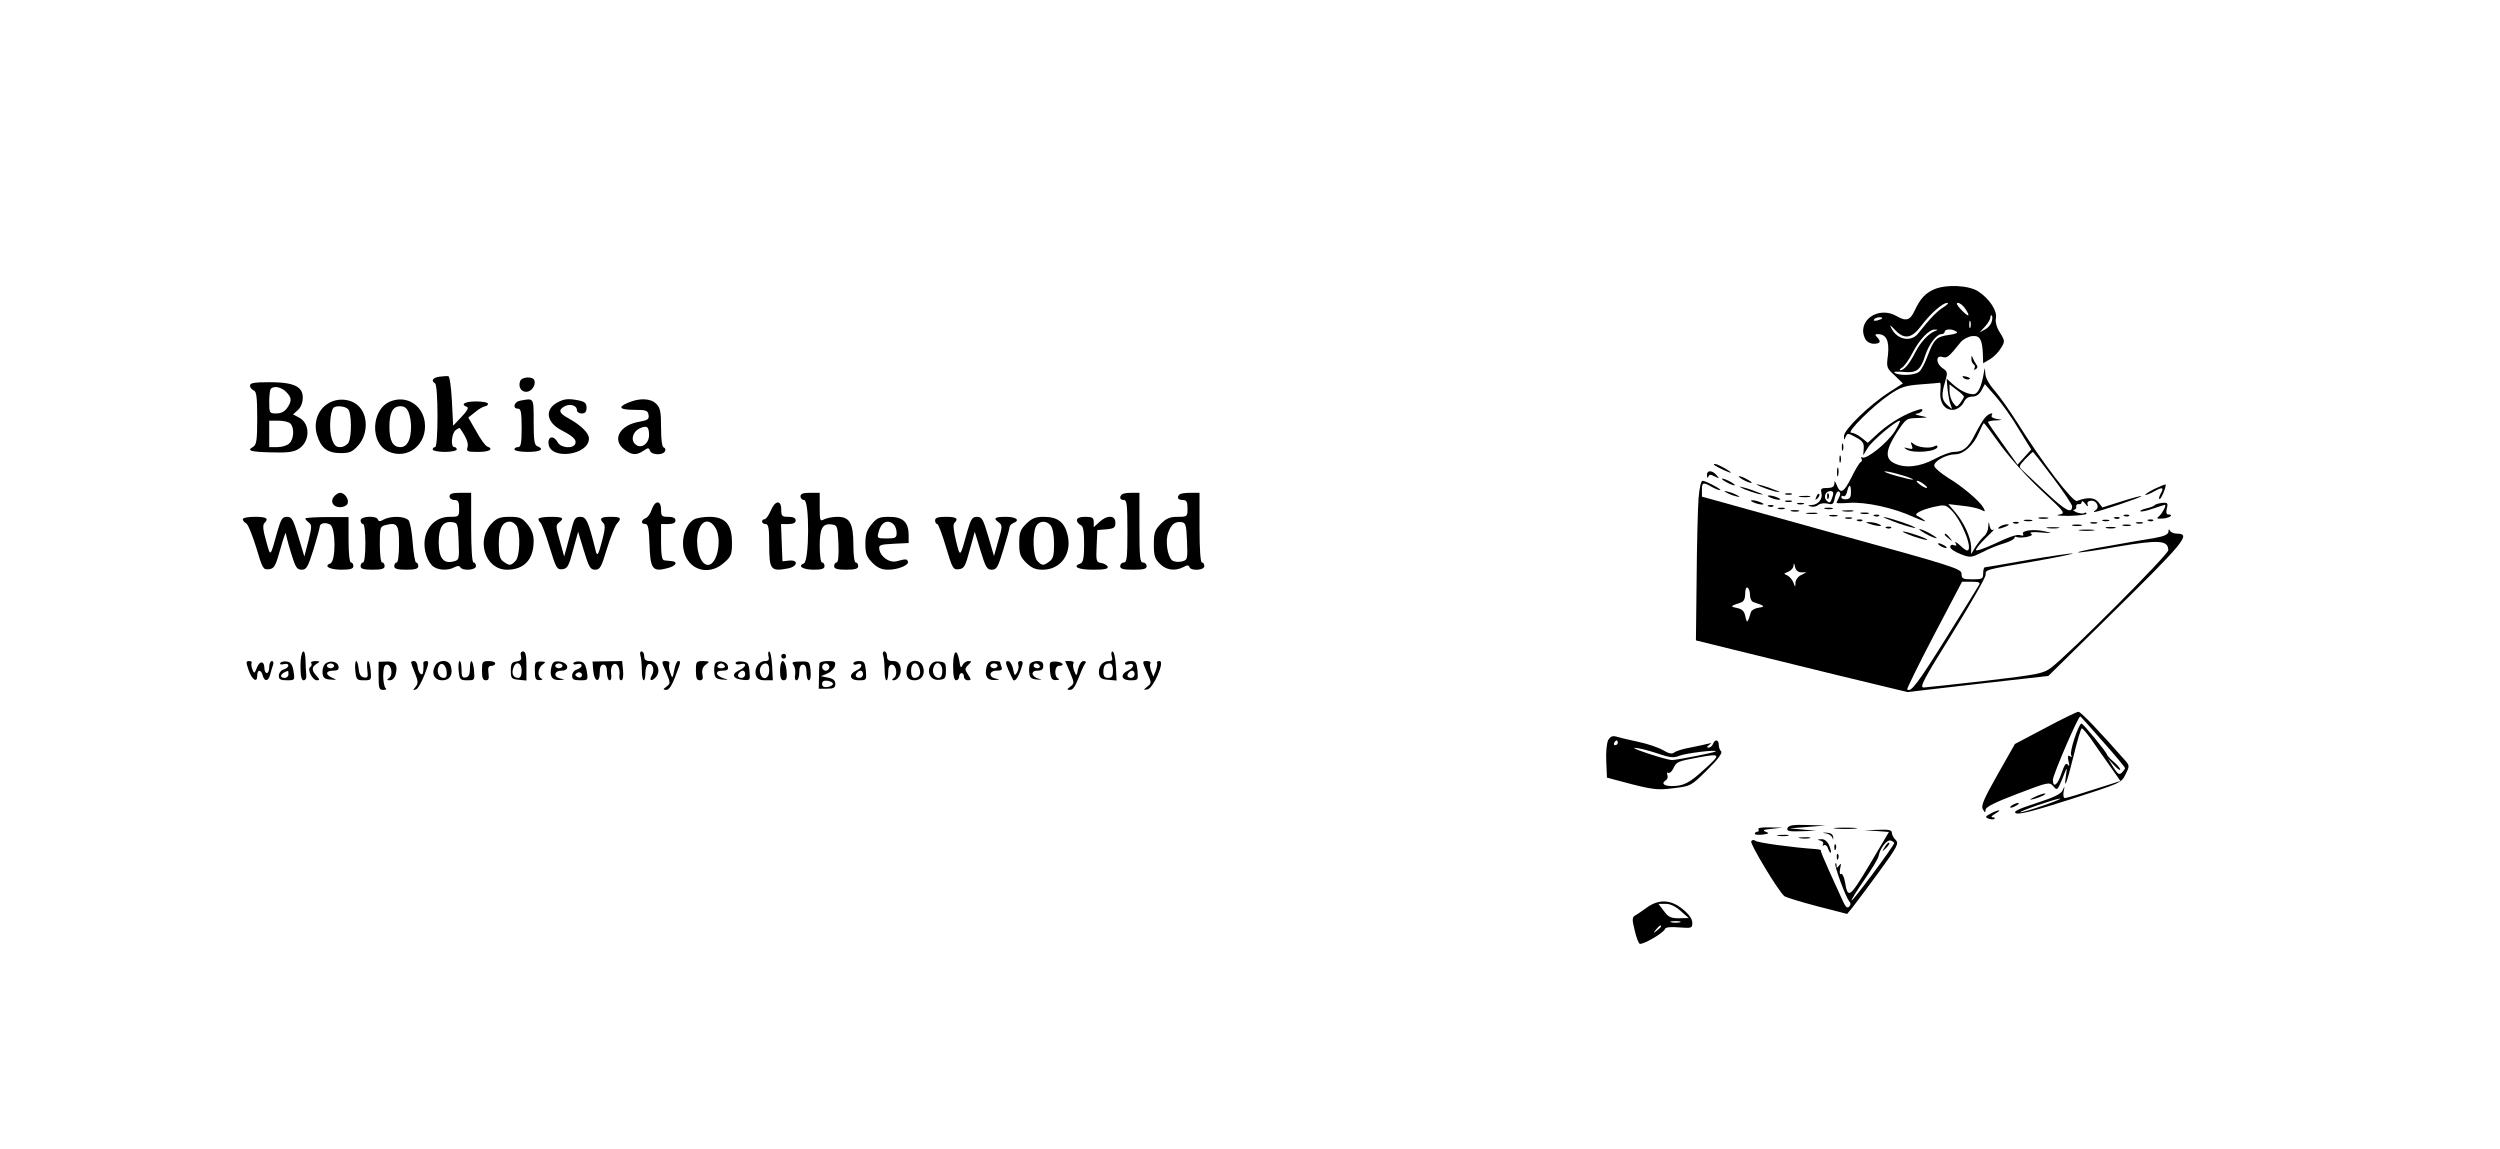 <?xml version="1.0" standalone="no"?>
<!DOCTYPE svg PUBLIC "-//W3C//DTD SVG 20010904//EN"
 "http://www.w3.org/TR/2001/REC-SVG-20010904/DTD/svg10.dtd">
<svg version="1.0" xmlns="http://www.w3.org/2000/svg"
 width="1040pt" height="478pt" viewBox="0 0 1040 478"
 preserveAspectRatio="xMidYMid meet">

<g transform="translate(0,478) scale(0.1,-0.1)"
fill="#000000" stroke="none">
<path d="M8045 3576 c-36 -16 -57 -39 -80 -88 -19 -41 -35 -46 -75 -23 -78 45
-169 -22 -130 -96 6 -11 21 -19 35 -19 27 0 32 9 13 28 -9 9 -8 12 4 12 35 0
48 -28 42 -86 -7 -52 -6 -55 28 -86 l34 -33 -56 -36 c-83 -53 -190 -157 -189
-183 0 -18 1 -18 7 -3 7 16 9 16 42 -2 28 -15 35 -24 33 -47 l-2 -28 19 31
c17 28 117 113 133 113 4 0 -6 -21 -22 -46 -31 -48 -118 -117 -134 -107 -6 3
-7 1 -3 -5 3 -5 2 -12 -3 -14 -5 -1 -23 -31 -40 -66 -32 -63 -45 -69 -61 -28
-7 17 -9 17 -9 4 -1 -13 -9 -18 -30 -18 -24 0 -28 -3 -24 -20 7 -25 -13 -50
-41 -51 -17 -1 -18 -2 -3 -6 10 -3 24 0 32 7 7 6 24 8 38 5 21 -6 25 -2 30 25
4 17 11 29 17 25 7 -4 7 -12 0 -25 -5 -10 -10 -20 -10 -22 0 -2 24 -2 52 0 70
5 186 -21 267 -58 36 -16 57 -23 47 -15 -10 8 -24 16 -30 19 -17 7 13 24 67
37 45 10 50 10 73 -12 44 -41 95 -169 67 -169 -4 0 -18 10 -31 23 -14 12 -22
16 -17 8 6 -10 4 -13 -7 -9 -8 4 -15 0 -15 -7 0 -8 19 -21 43 -30 41 -16 44
-15 91 8 26 14 67 30 91 37 23 7 42 17 42 22 0 5 4 7 9 4 5 -3 23 -3 41 0 22
5 28 9 18 15 -7 5 11 7 42 4 51 -4 52 -4 15 5 -46 10 -98 3 -89 -12 4 -6 -1
-8 -13 -4 -12 4 -50 -9 -101 -34 -45 -21 -82 -34 -82 -28 0 6 19 29 43 52 23
22 37 37 30 33 -7 -5 -13 1 -16 15 -4 21 -4 20 -6 -3 0 -15 -8 -33 -18 -40 -9
-8 -24 -27 -35 -44 l-18 -30 0 30 c-1 38 -29 100 -66 144 l-29 34 59 -7 c32
-3 67 -11 78 -17 17 -9 18 -8 9 9 -15 27 -85 87 -148 125 -28 18 -54 39 -56
48 -5 19 49 49 87 49 34 0 75 37 97 87 10 23 20 43 22 43 2 0 34 -42 71 -94
39 -53 111 -133 169 -187 100 -93 101 -94 71 -100 -16 -3 4 -5 43 -5 40 1 73
5 73 9 0 5 -4 6 -9 3 -5 -4 -20 -2 -33 3 -12 6 -17 10 -11 10 7 1 12 7 10 14
-1 6 4 11 11 10 6 -2 12 2 12 9 0 6 7 3 15 -8 9 -12 13 -13 10 -4 -4 10 1 16
14 17 23 2 37 -27 19 -39 -7 -4 -9 -8 -5 -8 14 0 199 62 195 66 -2 2 -39 -8
-83 -22 l-79 -25 -16 21 c-16 21 -45 23 -90 6 -17 -6 -147 164 -246 323 -33
52 -76 113 -96 136 -23 26 -39 54 -39 72 -2 26 -2 27 -6 3 -10 -60 -25 -90
-44 -90 -25 0 -57 16 -88 44 l-23 21 4 -45 c3 -25 8 -54 13 -65 8 -20 8 -20
-13 -1 -25 22 -27 42 -10 99 11 37 10 41 -10 55 -29 19 -30 56 -2 47 20 -6 26
-1 77 62 10 12 31 23 48 25 32 3 42 -15 44 -80 l1 -33 29 17 c15 9 36 30 45
46 17 27 17 30 -4 64 -14 21 -20 45 -17 60 6 31 -26 80 -72 111 -40 27 -136
31 -186 9z m40 -74 c-27 -17 -53 -43 -107 -111 -29 -35 -86 -24 -109 22 -10
18 -7 17 14 -5 38 -41 69 -37 108 15 40 53 89 96 109 97 8 0 1 -8 -15 -18z
m91 -7 c23 -35 14 -36 -18 -3 -17 18 -22 28 -13 28 8 0 22 -11 31 -25z m109
-54 c-3 -12 -16 -26 -28 -32 l-22 -12 23 25 c12 13 22 30 22 38 0 7 3 11 6 7
3 -3 3 -15 -1 -26z m-455 15 c0 -2 -9 -6 -20 -9 -11 -3 -18 -1 -14 4 5 9 34
13 34 5z m367 -38 c-3 -7 -5 -2 -5 12 0 14 2 19 5 13 2 -7 2 -19 0 -25z m-147
-15 c-27 -10 -61 -47 -82 -88 -24 -48 -47 -75 -62 -75 -6 0 -3 5 7 11 9 6 29
33 43 61 29 56 69 98 93 97 14 0 14 -1 1 -6z m88 -2 c9 -5 0 -10 -28 -14 -54
-7 -65 -18 -90 -85 -12 -32 -28 -63 -37 -69 -19 -15 -81 -17 -101 -4 -8 5 6 6
35 4 55 -6 73 7 92 69 15 45 47 88 67 88 8 0 14 5 14 10 0 12 30 13 48 1z
m-66 -249 c-5 -50 22 -83 59 -76 15 3 32 17 38 30 7 16 19 24 35 24 17 0 30 9
39 26 l14 26 44 -50 c24 -27 68 -88 96 -136 l53 -86 -28 -31 -29 -32 -61 86
c-34 47 -62 88 -62 91 0 3 15 7 33 7 30 2 30 2 4 6 -15 2 -25 9 -22 14 11 16
-11 10 -27 -8 -9 -10 -27 -41 -42 -70 -27 -55 -49 -73 -89 -73 -13 0 -49 -13
-80 -30 -62 -33 -123 -39 -167 -17 -39 19 -36 54 9 125 40 61 41 62 88 63 47
2 47 2 13 9 -19 4 -27 8 -18 9 9 0 20 6 24 12 4 8 -1 9 -17 4 -51 -15 -114
-52 -161 -93 l-48 -44 -26 21 c-15 12 -34 21 -43 21 -22 0 91 112 159 158 47
32 65 38 130 43 41 3 77 6 80 7 3 1 4 -15 2 -36z m98 -22 c0 -3 -7 -15 -15
-26 -15 -19 -15 -19 -30 0 -8 11 -15 33 -15 48 l0 29 30 -23 c17 -12 30 -25
30 -28z m370 -337 c44 -58 80 -112 80 -119 0 -33 -27 -19 -108 57 -48 45 -94
88 -102 96 -12 11 -10 17 15 43 16 16 30 30 32 30 1 0 39 -48 83 -107z m-631
11 c29 -8 51 -17 49 -19 -2 -2 -32 5 -68 15 -36 10 -58 19 -49 19 8 1 39 -6
68 -15z m95 -39 c11 -8 16 -15 10 -15 -5 0 -18 7 -28 15 -11 8 -16 15 -10 15
5 0 18 -7 28 -15z m-304 -33 c0 -21 -5 -28 -20 -29 -11 -1 -20 3 -20 8 0 6 4
8 9 5 5 -3 12 5 15 19 8 33 16 32 16 -3z m-76 -16 c-9 -29 -13 -31 -25 -19
-15 15 -5 40 15 40 12 0 15 -6 10 -21z"/>
<path d="M7953 2927 c6 -15 3 -17 -16 -12 -17 5 -19 4 -7 -4 27 -19 130 -10
130 11 0 5 -5 6 -12 2 -18 -11 -69 -6 -87 9 -12 10 -14 9 -8 -6z"/>
<path d="M7601 2714 c0 -11 3 -14 6 -6 3 7 2 16 -1 19 -3 4 -6 -2 -5 -13z"/>
<path d="M8201 3288 c-1 -9 4 -20 9 -23 6 -4 7 -11 4 -17 -4 -7 -2 -8 5 -4 8
5 9 12 3 19 -5 7 -12 19 -15 27 -4 12 -6 12 -6 -2z"/>
<path d="M1828 3213 c-28 -4 -36 -17 -18 -28 6 -4 10 -60 10 -136 0 -79 -4
-129 -10 -129 -5 0 -10 -4 -10 -10 0 -5 23 -10 50 -10 28 0 50 5 50 10 0 6 -4
10 -10 10 -16 0 -12 56 5 70 9 7 17 11 18 9 26 -37 37 -63 32 -79 -6 -18 -1
-20 44 -20 48 0 67 12 37 23 -7 3 -28 31 -45 63 l-33 57 29 23 c15 13 34 23
41 24 6 0 12 5 12 10 0 6 -22 10 -50 10 -46 0 -67 -12 -37 -23 8 -3 0 -17 -23
-41 l-35 -37 -5 102 c-3 56 -9 103 -15 104 -5 1 -22 0 -37 -2z"/>
<path d="M8168 3208 c5 -5 16 -8 23 -6 8 3 3 7 -10 11 -17 4 -21 3 -13 -5z"/>
<path d="M2164 3195 c-9 -23 3 -45 25 -45 22 0 41 27 34 48 -6 17 -52 15 -59
-3z"/>
<path d="M1040 3176 c0 -8 7 -16 15 -20 12 -4 15 -27 15 -115 0 -94 -3 -111
-17 -120 -29 -16 -10 -21 79 -23 66 -2 91 2 111 15 48 31 48 105 1 130 l-25
13 21 19 c20 18 26 60 12 81 -16 24 -54 34 -131 34 -63 0 -81 -3 -81 -14z
m150 -26 c24 -24 25 -38 4 -68 -10 -14 -25 -22 -45 -22 -28 0 -29 2 -29 48 0
27 3 52 7 55 13 13 43 7 63 -13z m18 -132 c17 -17 15 -64 -4 -82 -8 -9 -31
-16 -50 -16 l-34 0 0 55 0 55 38 0 c21 0 43 -5 50 -12z"/>
<path d="M1364 3101 c-42 -26 -61 -80 -45 -131 16 -53 44 -75 98 -75 38 0 49
5 74 33 38 43 41 117 6 157 -30 36 -91 43 -133 16z m84 -23 c15 -15 16 -112 2
-139 -6 -10 -21 -19 -35 -19 -18 0 -26 8 -35 36 -11 33 -8 104 6 126 8 12 48
10 62 -4z"/>
<path d="M1624 3110 c-80 -32 -86 -173 -9 -208 81 -37 164 30 152 122 -10 72
-77 113 -143 86z m76 -46 c6 -14 10 -40 10 -59 0 -54 -16 -85 -44 -85 -32 0
-46 26 -46 85 0 59 14 85 46 85 17 0 27 -8 34 -26z"/>
<path d="M2163 3113 c-25 -5 -32 -33 -8 -33 12 0 15 -16 15 -80 0 -64 -3 -80
-15 -80 -8 0 -15 -4 -15 -10 0 -5 25 -10 55 -10 53 0 72 11 40 24 -12 4 -15
25 -15 101 0 103 2 99 -57 88z"/>
<path d="M2321 3107 c-57 -29 -49 -85 17 -118 46 -24 62 -39 55 -55 -8 -22
-60 -18 -73 6 -16 30 -42 26 -38 -7 8 -68 168 -47 168 23 0 23 -34 56 -89 86
-36 20 -39 33 -12 48 23 12 51 3 51 -16 0 -8 9 -14 20 -14 14 0 20 7 20 24 0
18 -7 25 -31 30 -44 9 -61 7 -88 -7z"/>
<path d="M2611 3104 c-44 -19 -32 -29 32 -29 45 0 52 -3 55 -21 3 -18 -4 -22
-36 -28 -83 -13 -118 -74 -66 -115 32 -25 52 -26 81 -6 19 13 22 13 27 0 6
-18 52 -20 62 -3 4 6 2 14 -4 16 -8 2 -12 31 -12 83 0 66 -3 82 -20 99 -24 24
-71 25 -119 4z m89 -134 c0 -36 -33 -59 -56 -39 -21 17 -13 51 15 66 32 15 41
9 41 -27z"/>
<path d="M7662 2920 c0 -14 2 -19 5 -12 2 6 2 18 0 25 -3 6 -5 1 -5 -13z"/>
<path d="M7652 2870 c0 -14 2 -19 5 -12 2 6 2 18 0 25 -3 6 -5 1 -5 -13z"/>
<path d="M7131 2846 c10 -9 69 -36 69 -32 0 6 -55 36 -66 36 -4 0 -5 -2 -3 -4z"/>
<path d="M7642 2815 c0 -16 2 -22 5 -12 2 9 2 23 0 30 -3 6 -5 -1 -5 -18z"/>
<path d="M7101 2803 c0 -11 3 -13 6 -6 3 10 10 10 26 1 20 -10 21 -10 8 5 -18
22 -41 22 -40 0z"/>
<path d="M7250 2785 c14 -8 30 -14 35 -14 6 0 -1 6 -15 14 -14 8 -29 14 -35
14 -5 0 1 -6 15 -14z"/>
<path d="M7180 2775 c14 -8 30 -14 35 -14 6 0 -1 6 -15 14 -14 8 -29 14 -35
14 -5 0 1 -6 15 -14z"/>
<path d="M7066 2708 c-3 -40 -7 -190 -8 -332 l-3 -260 150 -37 c83 -20 281
-69 440 -108 l290 -70 293 34 293 33 232 228 c336 330 365 364 303 364 -13 0
-27 6 -29 13 -4 7 -6 6 -6 -4 -1 -12 -17 -20 -58 -27 -32 -5 -118 -20 -190
-33 -73 -12 -131 -24 -128 -27 2 -2 76 8 164 24 172 29 211 27 211 -15 0 -18
-411 -431 -488 -489 -32 -24 -53 -28 -271 -54 -130 -15 -246 -27 -258 -28 -19
0 -3 30 118 224 76 123 139 233 139 244 0 23 -7 21 209 58 90 16 159 30 153
32 -5 1 -88 -11 -184 -27 -96 -17 -177 -31 -181 -31 -4 0 -7 -11 -7 -25 0 -23
-4 -25 -45 -25 -40 0 -45 3 -45 23 0 21 -31 31 -540 171 l-540 150 0 28 c0 32
5 33 40 13 14 -8 30 -14 35 -14 14 0 -57 38 -72 39 -7 0 -13 -27 -17 -72z
m427 -309 l22 0 -22 -11 c-13 -6 -23 -20 -24 -32 0 -20 -1 -20 -9 2 -5 12 -17
25 -26 29 -15 6 -14 7 4 14 12 5 23 16 23 26 1 13 3 11 6 -4 3 -15 12 -23 26
-24z m740 -52 c-4 -8 -66 -107 -137 -221 -118 -189 -147 -228 -162 -214 -2 3
48 105 112 227 l116 221 39 0 c31 0 38 -3 32 -13z m-953 -43 c0 -14 7 -27 15
-29 46 -15 50 -19 22 -23 -16 -2 -30 -10 -33 -18 -14 -47 -17 -49 -23 -19 -5
23 -13 31 -36 36 -29 6 -27 8 18 23 11 3 17 16 17 36 0 18 4 29 10 25 6 -3 10
-17 10 -31z"/>
<path d="M7326 2755 c17 -7 44 -16 60 -20 25 -4 24 -3 -6 8 -19 8 -46 17 -60
20 -19 5 -17 3 6 -8z"/>
<path d="M8960 2745 c-25 -13 -40 -24 -35 -24 6 0 21 6 35 14 35 20 43 18 30
-6 -7 -11 -10 -23 -7 -25 2 -3 10 9 17 26 7 17 11 32 9 34 -2 2 -24 -7 -49
-19z"/>
<path d="M7256 2745 c17 -7 44 -16 60 -20 25 -4 24 -3 -6 8 -19 8 -46 17 -60
20 -19 5 -17 3 6 -8z"/>
<path d="M7180 2732 c8 -5 26 -13 40 -16 17 -5 20 -4 10 2 -8 5 -26 13 -40 16
-17 5 -20 4 -10 -2z"/>
<path d="M1390 2715 c-18 -21 -5 -45 25 -45 14 0 28 7 31 15 7 17 -12 45 -31
45 -7 0 -18 -7 -25 -15z"/>
<path d="M1870 2715 c0 -8 9 -15 20 -15 16 0 20 -7 20 -35 0 -34 -1 -35 -39
-35 -49 0 -87 -30 -101 -79 -11 -42 0 -93 26 -122 19 -21 64 -25 94 -9 13 7
21 7 25 0 10 -16 65 -12 65 5 0 8 -4 15 -10 15 -6 0 -10 55 -10 145 l0 145
-45 0 c-33 0 -45 -4 -45 -15z m38 -187 c3 -76 2 -78 -23 -84 -41 -10 -60 16
-60 80 0 62 17 88 54 84 25 -3 26 -5 29 -80z"/>
<path d="M3330 2715 c0 -8 7 -15 15 -15 23 0 22 -255 -1 -264 -28 -11 -4 -26
42 -26 32 0 44 4 44 15 0 8 -4 15 -10 15 -6 0 -10 30 -10 69 0 75 12 95 52 89
21 -3 23 -8 26 -80 2 -49 -1 -78 -8 -78 -5 0 -10 -7 -10 -15 0 -11 12 -15 50
-15 38 0 50 4 50 15 0 8 -4 15 -10 15 -6 0 -10 31 -10 73 0 90 -15 117 -66
117 -20 0 -44 -5 -55 -10 -18 -10 -19 -7 -19 50 l0 60 -40 0 c-29 0 -40 -4
-40 -15z"/>
<path d="M4667 2723 c-12 -11 -8 -23 8 -23 13 0 15 -21 15 -130 0 -109 -2
-130 -15 -130 -8 0 -15 -7 -15 -15 0 -12 13 -15 55 -15 42 0 55 3 55 15 0 8
-7 15 -15 15 -13 0 -15 23 -15 145 l0 145 -33 0 c-19 0 -37 -3 -40 -7z"/>
<path d="M4907 2723 c-13 -12 -7 -23 13 -23 16 0 20 -7 20 -35 0 -34 -1 -35
-41 -35 -31 0 -47 -6 -70 -29 -25 -26 -29 -37 -29 -86 0 -46 4 -60 25 -80 26
-27 63 -32 98 -14 16 9 22 9 25 0 6 -17 62 -14 62 4 0 8 -4 15 -10 15 -6 0
-10 55 -10 145 l0 145 -38 0 c-21 0 -42 -3 -45 -7z m31 -195 c3 -76 2 -78 -23
-84 -14 -3 -31 -1 -39 5 -20 17 -29 82 -16 116 13 35 28 46 55 43 18 -3 20
-12 23 -80z"/>
<path d="M7428 2723 c6 -2 18 -2 25 0 6 3 1 5 -13 5 -14 0 -19 -2 -12 -5z"/>
<path d="M7556 2713 c-6 -14 -5 -15 5 -6 7 7 10 15 7 18 -3 3 -9 -2 -12 -12z"/>
<path d="M7365 2710 c11 -5 27 -9 35 -9 9 0 8 4 -5 9 -11 5 -27 9 -35 9 -9 0
-8 -4 5 -9z"/>
<path d="M7488 2713 c12 -2 30 -2 40 0 9 3 -1 5 -23 4 -22 0 -30 -2 -17 -4z"/>
<path d="M7295 2690 c11 -5 27 -9 35 -9 9 0 8 4 -5 9 -11 5 -27 9 -35 9 -9 0
-8 -4 5 -9z"/>
<path d="M7428 2693 c6 -2 18 -2 25 0 6 3 1 5 -13 5 -14 0 -19 -2 -12 -5z"/>
<path d="M2711 2660 c-5 -17 -17 -33 -26 -36 -19 -8 -20 -24 0 -24 11 0 15
-19 17 -86 3 -101 13 -114 73 -98 38 9 48 28 17 30 -9 1 -23 2 -29 3 -9 1 -13
23 -13 76 l0 75 30 0 c20 0 30 5 30 15 0 10 -10 15 -30 15 -27 0 -30 3 -30 30
0 40 -25 40 -39 0z"/>
<path d="M3206 2655 c-8 -19 -20 -35 -25 -35 -6 0 -11 -4 -11 -10 0 -5 7 -10
15 -10 12 0 15 -17 15 -89 0 -101 7 -109 76 -96 42 7 48 37 7 33 l-28 -3 -3
78 -3 77 31 0 c20 0 30 5 30 15 0 10 -10 15 -30 15 -27 0 -30 3 -30 30 0 42
-26 39 -44 -5z"/>
<path d="M7478 2683 c6 -2 18 -2 25 0 6 3 1 5 -13 5 -14 0 -19 -2 -12 -5z"/>
<path d="M8964 2679 c-2 -4 -18 -10 -35 -14 -17 -4 -28 -9 -25 -12 3 -3 26 2
52 11 26 9 49 16 50 16 8 0 -11 -36 -24 -47 -13 -10 -10 -12 16 -10 29 2 47
17 21 17 -7 0 -9 10 -5 25 6 22 3 25 -20 23 -14 -2 -28 -6 -30 -9z"/>
<path d="M7358 2673 c7 -3 16 -2 19 1 4 3 -2 6 -13 5 -11 0 -14 -3 -6 -6z"/>
<path d="M7398 2663 c6 -2 18 -2 25 0 6 3 1 5 -13 5 -14 0 -19 -2 -12 -5z"/>
<path d="M7593 2663 c9 -2 23 -2 30 0 6 3 -1 5 -18 5 -16 0 -22 -2 -12 -5z"/>
<path d="M7453 2653 c9 -2 23 -2 30 0 6 3 -1 5 -18 5 -16 0 -22 -2 -12 -5z"/>
<path d="M7668 2653 c12 -2 30 -2 40 0 9 3 -1 5 -23 4 -22 0 -30 -2 -17 -4z"/>
<path d="M7518 2643 c12 -2 30 -2 40 0 9 3 -1 5 -23 4 -22 0 -30 -2 -17 -4z"/>
<path d="M7743 2643 c9 -2 23 -2 30 0 6 3 -1 5 -18 5 -16 0 -22 -2 -12 -5z"/>
<path d="M7613 2633 c9 -2 23 -2 30 0 6 3 -1 5 -18 5 -16 0 -22 -2 -12 -5z"/>
<path d="M7798 2633 c7 -3 16 -2 19 1 4 3 -2 6 -13 5 -11 0 -14 -3 -6 -6z"/>
<path d="M8838 2633 c7 -3 16 -2 19 1 4 3 -2 6 -13 5 -11 0 -14 -3 -6 -6z"/>
<path d="M1010 2620 c0 -5 6 -13 14 -17 8 -4 26 -50 42 -101 26 -88 29 -93 53
-90 22 3 27 12 47 83 12 44 23 74 23 67 1 -8 10 -45 22 -83 18 -59 24 -69 44
-69 20 0 26 11 49 84 14 46 26 89 26 94 0 15 22 21 43 10 24 -12 25 -153 1
-162 -29 -11 -3 -26 47 -26 37 0 49 4 49 15 0 8 -4 15 -10 15 -6 0 -10 38 -10
94 l0 95 -90 0 c-49 0 -90 -3 -90 -6 0 -3 7 -11 15 -17 13 -10 12 -19 -2 -76
l-17 -65 -25 83 c-21 71 -27 82 -47 82 -19 0 -25 -9 -39 -57 -32 -115 -29
-112 -48 -43 -13 44 -15 66 -7 74 19 19 10 26 -40 26 -27 0 -50 -4 -50 -10z"/>
<path d="M1500 2615 c0 -8 5 -15 10 -15 6 0 10 -33 10 -80 0 -47 -4 -80 -10
-80 -5 0 -10 -7 -10 -15 0 -11 12 -15 50 -15 38 0 50 4 50 15 0 8 -4 15 -10
15 -6 0 -10 32 -10 75 0 71 1 75 25 81 48 12 55 1 55 -81 0 -43 -4 -75 -10
-75 -5 0 -10 -7 -10 -15 0 -11 12 -15 50 -15 38 0 50 4 50 15 0 8 -4 15 -9 15
-4 0 -11 36 -14 80 -3 45 -11 87 -17 95 -15 18 -73 20 -103 4 -16 -9 -22 -9
-25 0 -6 17 -72 14 -72 -4z"/>
<path d="M2047 2604 c-69 -69 -29 -194 62 -194 71 0 111 42 111 119 0 28 -8
48 -26 70 -22 27 -32 31 -74 31 -38 0 -53 -5 -73 -26z m103 -13 c16 -31 13
-127 -6 -145 -19 -20 -25 -20 -50 -2 -15 11 -19 27 -19 74 0 63 15 92 46 92
10 0 23 -9 29 -19z"/>
<path d="M2240 2621 c0 -6 4 -12 8 -15 5 -3 22 -48 38 -101 27 -89 31 -95 53
-93 22 3 27 12 45 80 l21 76 24 -79 c21 -69 27 -79 47 -79 20 0 26 11 49 88
15 48 33 94 41 103 22 24 17 29 -26 29 -41 0 -49 -7 -29 -27 7 -7 6 -27 -5
-68 -18 -69 -22 -74 -30 -38 -28 113 -37 133 -61 133 -20 0 -26 -7 -35 -42 -6
-24 -16 -61 -22 -83 l-11 -40 -18 65 c-17 57 -17 66 -4 76 25 19 17 24 -35 24
-27 0 -50 -4 -50 -9z"/>
<path d="M2887 2619 c-43 -25 -60 -106 -32 -159 31 -59 104 -69 157 -21 30 26
33 35 33 84 0 75 -28 107 -94 107 -25 0 -54 -5 -64 -11z m87 -31 c32 -46 11
-158 -29 -158 -25 0 -45 43 -45 97 0 76 41 109 74 61z"/>
<path d="M3626 2599 c-20 -24 -26 -41 -26 -81 0 -41 5 -54 29 -79 21 -21 39
-29 65 -29 42 0 88 19 83 34 -5 11 -7 12 -48 1 -29 -7 -66 18 -71 50 -3 18 3
20 60 23 l62 3 0 32 c0 54 -23 77 -80 77 -42 0 -52 -4 -74 -31z m92 -1 c7 -7
12 -22 12 -35 0 -20 -5 -23 -41 -23 -40 0 -41 1 -34 27 10 41 39 55 63 31z"/>
<path d="M3890 2615 c0 -8 4 -15 9 -15 4 0 21 -43 36 -95 27 -90 30 -96 54
-93 22 3 27 12 45 80 l21 76 24 -79 c21 -69 27 -79 47 -79 20 0 26 11 48 84
14 46 26 88 26 94 0 5 7 12 15 16 30 11 14 26 -30 26 -48 0 -55 -6 -29 -24 14
-11 14 -18 -3 -75 l-18 -64 -24 82 c-21 71 -26 81 -47 81 -19 0 -25 -9 -39
-57 -32 -116 -30 -114 -48 -43 -10 41 -13 68 -7 74 19 19 9 26 -35 26 -33 0
-45 -4 -45 -15z"/>
<path d="M4269 2601 c-25 -25 -29 -37 -29 -81 0 -44 4 -56 29 -81 23 -22 39
-29 69 -29 76 0 124 69 102 149 -13 50 -42 71 -98 71 -35 0 -49 -6 -73 -29z
m102 -7 c8 -10 14 -41 14 -76 0 -48 -4 -63 -20 -74 -24 -18 -30 -18 -49 2 -19
18 -22 114 -6 145 13 23 43 25 61 3z"/>
<path d="M4480 2616 c0 -8 7 -16 15 -20 11 -4 15 -23 15 -80 0 -56 -4 -75 -15
-80 -36 -13 -11 -26 51 -26 48 0 65 3 62 13 -3 6 -15 13 -27 15 -20 3 -22 8
-19 70 l3 67 38 3 c32 3 37 7 37 28 0 31 -34 33 -67 2 l-23 -21 0 21 c0 18 -6
22 -35 22 -23 0 -35 -5 -35 -14z"/>
<path d="M7678 2623 c6 -2 18 -2 25 0 6 3 1 5 -13 5 -14 0 -19 -2 -12 -5z"/>
<path d="M7894 2604 c38 -13 71 -22 73 -20 5 5 -116 46 -131 45 -6 0 20 -11
58 -25z"/>
<path d="M8483 2623 c9 -2 25 -2 35 0 9 3 1 5 -18 5 -19 0 -27 -2 -17 -5z"/>
<path d="M8798 2623 c7 -3 16 -2 19 1 4 3 -2 6 -13 5 -11 0 -14 -3 -6 -6z"/>
<path d="M7728 2613 c7 -3 16 -2 19 1 4 3 -2 6 -13 5 -11 0 -14 -3 -6 -6z"/>
<path d="M8423 2613 c9 -2 23 -2 30 0 6 3 -1 5 -18 5 -16 0 -22 -2 -12 -5z"/>
<path d="M8748 2613 c6 -2 18 -2 25 0 6 3 1 5 -13 5 -14 0 -19 -2 -12 -5z"/>
<path d="M8938 2613 c7 -3 16 -2 19 1 4 3 -2 6 -13 5 -11 0 -14 -3 -6 -6z"/>
<path d="M7780 2600 c34 -11 60 -11 35 0 -11 5 -29 8 -40 8 -16 0 -15 -2 5 -8z"/>
<path d="M8378 2603 c7 -3 16 -2 19 1 4 3 -2 6 -13 5 -11 0 -14 -3 -6 -6z"/>
<path d="M8698 2603 c6 -2 18 -2 25 0 6 3 1 5 -13 5 -14 0 -19 -2 -12 -5z"/>
<path d="M8888 2603 c6 -2 18 -2 25 0 6 3 1 5 -13 5 -14 0 -19 -2 -12 -5z"/>
<path d="M8320 2590 c-18 -12 -2 -12 25 0 13 6 15 9 5 9 -8 0 -22 -4 -30 -9z"/>
<path d="M8623 2593 c9 -2 25 -2 35 0 9 3 1 5 -18 5 -19 0 -27 -2 -17 -5z"/>
<path d="M8833 2593 c9 -2 23 -2 30 0 6 3 -1 5 -18 5 -16 0 -22 -2 -12 -5z"/>
<path d="M7848 2583 c7 -3 16 -2 19 1 4 3 -2 6 -13 5 -11 0 -14 -3 -6 -6z"/>
<path d="M8518 2583 c12 -2 32 -2 45 0 12 2 2 4 -23 4 -25 0 -35 -2 -22 -4z"/>
<path d="M8763 2583 c9 -2 25 -2 35 0 9 3 1 5 -18 5 -19 0 -27 -2 -17 -5z"/>
<path d="M8010 2560 c19 -11 40 -19 45 -19 6 0 -6 8 -25 19 -19 11 -39 19 -45
19 -5 0 6 -8 25 -19z"/>
<path d="M8653 2573 c15 -2 39 -2 55 0 15 2 2 4 -28 4 -30 0 -43 -2 -27 -4z"/>
<path d="M7959 2549 c30 -10 56 -17 58 -15 5 5 -86 36 -101 35 -6 0 13 -9 43
-20z"/>
<path d="M8090 2556 c0 -2 8 -10 18 -17 15 -13 16 -12 3 4 -13 16 -21 21 -21
13z"/>
<path d="M8070 2510 c8 -5 20 -10 25 -10 6 0 3 5 -5 10 -8 5 -19 10 -25 10 -5
0 -3 -5 5 -10z"/>
<path d="M1250 2010 c0 -43 4 -60 13 -60 8 0 13 9 11 23 -1 12 -3 39 -3 60 -2
62 -21 41 -21 -23z"/>
<path d="M2167 2051 c4 -15 -1 -20 -19 -23 -19 -2 -23 -9 -23 -38 0 -32 3 -35
33 -38 l32 -3 0 60 c0 46 -4 61 -14 61 -9 0 -12 -7 -9 -19z m3 -61 c0 -19 -5
-30 -14 -30 -20 0 -29 16 -21 40 10 32 35 25 35 -10z"/>
<path d="M2664 2054 c3 -9 6 -36 6 -60 0 -24 3 -44 8 -44 4 0 7 14 7 32 0 17
6 33 12 35 19 7 28 -26 14 -48 -13 -22 1 -25 19 -4 20 24 4 65 -25 65 -18 0
-25 5 -25 20 0 11 -5 20 -11 20 -6 0 -8 -7 -5 -16z"/>
<path d="M3197 2050 c4 -15 0 -20 -15 -20 -26 0 -46 -33 -37 -60 5 -14 15 -20
38 -20 l32 0 -3 60 c-2 33 -7 60 -12 60 -4 0 -6 -9 -3 -20z m3 -60 c0 -32 -26
-43 -36 -15 -9 21 3 45 21 45 10 0 15 -10 15 -30z"/>
<path d="M3674 2054 c3 -9 6 -36 6 -60 0 -24 3 -44 8 -44 4 0 7 15 7 33 0 22
5 32 15 32 19 0 26 -45 8 -56 -8 -5 -8 -9 -2 -9 21 0 36 29 30 55 -5 18 -13
25 -31 25 -18 0 -25 5 -25 20 0 11 -5 20 -11 20 -6 0 -8 -7 -5 -16z"/>
<path d="M3965 2010 c0 -41 4 -60 13 -60 6 0 12 7 12 15 0 8 5 15 10 15 6 0
10 -7 10 -15 0 -8 7 -15 16 -15 15 0 15 2 1 24 -14 21 -14 25 1 40 15 15 15
16 0 16 -9 0 -19 -8 -24 -17 -6 -14 -9 -11 -13 16 -10 58 -26 46 -26 -19z"/>
<path d="M4625 2050 c5 -15 2 -20 -13 -20 -26 0 -44 -24 -40 -52 2 -18 10 -24
38 -26 l35 -3 -3 61 c-2 33 -8 60 -14 60 -5 0 -6 -9 -3 -20z m5 -60 c0 -23 -4
-30 -20 -30 -14 0 -20 7 -20 23 0 27 7 37 27 37 8 0 13 -12 13 -30z"/>
<path d="M3250 2050 c0 -5 5 -10 10 -10 6 0 10 5 10 10 0 6 -4 10 -10 10 -5 0
-10 -4 -10 -10z"/>
<path d="M1034 1993 c14 -41 36 -56 36 -24 0 27 16 27 23 1 7 -27 24 -25 31 4
3 13 9 31 12 40 3 9 1 16 -5 16 -6 0 -11 -11 -11 -25 0 -14 -4 -25 -10 -25 -5
0 -10 9 -10 19 0 32 -19 34 -31 4 -10 -26 -12 -26 -19 -8 -4 11 -6 23 -3 28 2
4 -3 7 -11 7 -13 0 -13 -5 -2 -37z"/>
<path d="M1166 2022 c-3 -6 3 -8 14 -5 26 7 26 -14 0 -22 -11 -3 -20 -15 -20
-26 0 -15 7 -19 33 -19 33 0 34 0 28 38 -5 28 -12 38 -28 40 -11 2 -24 -1 -27
-6z m34 -47 c0 -8 -7 -15 -15 -15 -26 0 -18 20 13 29 1 1 2 -6 2 -14z"/>
<path d="M1295 2021 c3 -5 1 -12 -4 -16 -15 -8 9 -55 27 -55 13 0 13 3 -1 18
-22 24 -21 38 1 51 15 9 14 10 -6 11 -13 0 -21 -4 -17 -9z"/>
<path d="M1351 2016 c-7 -8 -11 -25 -9 -38 2 -18 10 -24 33 -25 27 -2 28 -2 8
7 -31 13 -29 30 3 30 19 0 25 5 22 18 -4 22 -41 27 -57 8z m39 -6 c0 -5 -7
-10 -15 -10 -8 0 -15 5 -15 10 0 6 7 10 15 10 8 0 15 -4 15 -10z"/>
<path d="M1478 1990 c4 -37 6 -40 36 -40 31 0 31 1 28 40 -2 22 -7 40 -11 40
-4 0 -5 -16 -3 -36 4 -31 2 -35 -14 -32 -13 2 -20 13 -22 36 -2 17 -6 32 -10
32 -4 0 -6 -18 -4 -40z"/>
<path d="M1575 1968 c0 -51 2 -58 20 -58 11 0 15 3 9 8 -5 4 -10 27 -10 52 1
33 5 45 16 45 19 0 26 -45 8 -56 -10 -7 -9 -9 4 -9 10 0 20 10 24 25 10 39 -1
55 -38 53 l-33 -1 0 -59z"/>
<path d="M1710 2025 c0 -2 7 -23 16 -45 14 -34 14 -43 3 -57 -12 -14 -12 -16
1 -11 8 2 24 30 36 61 18 46 19 57 8 57 -8 0 -13 -3 -13 -7 1 -5 1 -19 0 -32
-1 -30 -21 -15 -24 18 -1 11 -7 21 -14 21 -7 0 -13 -2 -13 -5z"/>
<path d="M1810 2010 c-17 -32 -3 -60 30 -60 32 0 46 25 35 60 -8 27 -51 27
-65 0z m48 -23 c2 -19 -1 -27 -13 -27 -19 0 -30 24 -21 46 9 23 31 11 34 -19z"/>
<path d="M1908 1990 c4 -37 6 -40 36 -40 31 0 31 1 28 40 -5 48 -17 54 -17 8
0 -23 -5 -34 -17 -36 -15 -3 -18 4 -18 32 0 20 -3 36 -8 36 -4 0 -6 -18 -4
-40z"/>
<path d="M2005 1990 c0 -30 4 -40 16 -40 12 0 14 7 11 30 -3 23 0 30 12 30 9
0 16 5 16 10 0 6 -12 10 -27 10 -26 0 -28 -3 -28 -40z"/>
<path d="M2225 1989 c0 -32 3 -39 20 -38 11 0 14 3 8 6 -19 7 -16 44 4 58 15
11 14 13 -8 13 -22 0 -25 -5 -24 -39z"/>
<path d="M2294 2006 c-9 -38 1 -56 33 -55 24 2 25 2 6 6 -32 6 -29 33 3 33 36
0 29 34 -8 38 -22 3 -29 -2 -34 -22z m46 4 c0 -5 -7 -10 -15 -10 -8 0 -15 5
-15 10 0 6 7 10 15 10 8 0 15 -4 15 -10z"/>
<path d="M2386 2022 c-3 -6 3 -8 14 -5 26 7 26 -14 0 -22 -11 -3 -20 -15 -20
-26 0 -15 7 -19 33 -19 33 0 34 0 28 38 -5 28 -12 38 -28 40 -11 2 -24 -1 -27
-6z m31 -59 c-3 -3 -11 -2 -17 2 -9 6 -9 10 1 16 14 8 27 -7 16 -18z"/>
<path d="M2468 1989 c5 -47 27 -52 27 -6 0 22 5 32 15 32 10 0 15 -10 15 -32
0 -18 5 -33 11 -33 6 0 9 12 6 29 -4 32 15 52 29 30 5 -8 8 -24 6 -36 -2 -13
1 -23 7 -23 7 0 10 15 8 40 l-4 40 -62 -1 -61 -1 3 -39z"/>
<path d="M2771 1984 c18 -44 19 -47 2 -60 -16 -12 -16 -13 -1 -14 11 0 23 18
37 55 24 64 24 65 12 65 -5 0 -12 -17 -16 -37 -7 -36 -8 -37 -16 -14 -6 14 -7
31 -5 38 3 8 -2 13 -14 13 -19 0 -19 -1 1 -46z"/>
<path d="M2895 1990 c0 -30 4 -40 16 -40 12 0 15 7 11 25 -3 18 1 30 14 40 18
13 17 14 -11 15 -28 0 -30 -2 -30 -40z"/>
<path d="M2974 2016 c-3 -8 -4 -25 -2 -38 2 -18 10 -23 33 -25 27 -2 28 -1 6
5 -35 11 -39 32 -6 32 20 0 26 4 23 18 -4 22 -46 29 -54 8z m41 -6 c3 -5 -3
-10 -15 -10 -12 0 -18 5 -15 10 3 6 10 10 15 10 5 0 12 -4 15 -10z"/>
<path d="M3060 2022 c0 -6 9 -8 20 -5 29 8 25 -12 -6 -26 -33 -15 -26 -35 15
-39 32 -3 32 -3 29 35 -3 33 -7 38 -30 41 -16 2 -28 -1 -28 -6z m40 -47 c0 -8
-7 -15 -15 -15 -16 0 -20 12 -8 23 11 12 23 8 23 -8z"/>
<path d="M3245 1990 c0 -29 4 -40 15 -40 12 0 15 9 12 40 -2 22 -9 40 -16 40
-6 0 -11 -17 -11 -40z"/>
<path d="M3301 2014 c6 -8 9 -25 7 -39 -3 -15 -1 -25 6 -25 6 0 11 15 11 33 0
22 5 32 15 32 10 0 15 -10 15 -32 0 -18 4 -33 10 -33 6 0 9 16 7 39 -4 39 -5
40 -43 39 -32 0 -37 -3 -28 -14z"/>
<path d="M3409 2020 c-1 -5 -2 -31 -2 -57 l-1 -48 34 0 c28 0 35 4 35 20 0 14
-9 22 -30 26 l-30 6 26 11 c15 6 29 20 32 31 4 18 1 21 -29 21 -19 0 -34 -4
-35 -10z m41 -15 c0 -8 -7 -15 -15 -15 -8 0 -15 7 -15 15 0 8 7 15 15 15 8 0
15 -7 15 -15z m15 -70 c0 -5 -10 -11 -22 -13 -16 -2 -23 2 -23 13 0 11 7 15
23 13 12 -2 22 -7 22 -13z"/>
<path d="M3550 2020 c0 -5 6 -7 14 -4 25 10 26 -13 1 -24 -37 -17 -32 -42 8
-42 32 0 32 1 29 40 -4 34 -7 40 -28 40 -13 0 -24 -4 -24 -10z m40 -45 c0 -8
-7 -15 -15 -15 -16 0 -20 12 -8 23 11 12 23 8 23 -8z"/>
<path d="M3774 2005 c-9 -36 2 -55 30 -55 31 0 47 27 35 58 -12 32 -56 30 -65
-3z m51 -5 c8 -24 -1 -40 -21 -40 -9 0 -14 11 -14 30 0 35 25 42 35 10z"/>
<path d="M3870 2011 c-16 -32 4 -63 38 -59 24 3 27 7 27 38 0 31 -3 35 -27 38
-19 2 -30 -3 -38 -17z m50 -21 c0 -20 -5 -30 -15 -30 -18 0 -30 24 -21 45 10
28 36 17 36 -15z"/>
<path d="M4104 2005 c-9 -37 2 -55 33 -54 24 2 25 2 6 6 -32 6 -29 33 3 33 20
0 25 4 20 16 -3 9 -6 18 -6 20 0 2 -11 4 -25 4 -18 0 -26 -7 -31 -25z m46 5
c0 -5 -7 -10 -15 -10 -8 0 -15 5 -15 10 0 6 7 10 15 10 8 0 15 -4 15 -10z"/>
<path d="M4195 1993 c9 -20 18 -39 20 -42 8 -7 21 11 33 47 9 26 8 32 -3 32
-8 0 -12 -6 -9 -14 3 -8 1 -23 -5 -33 -9 -16 -11 -14 -17 15 -3 17 -13 32 -20
32 -12 0 -12 -6 1 -37z"/>
<path d="M4284 2016 c-3 -8 -4 -25 -2 -38 2 -18 10 -23 33 -25 18 -1 22 1 8 3
-32 7 -38 34 -8 34 18 0 25 5 25 20 0 15 -7 20 -25 20 -14 0 -28 -6 -31 -14z
m41 -6 c3 -5 -1 -10 -9 -10 -9 0 -16 5 -16 10 0 6 4 10 9 10 6 0 13 -4 16 -10z"/>
<path d="M4368 1989 c3 -32 8 -39 26 -38 11 0 15 3 9 6 -19 7 -16 53 2 53 28
0 15 17 -13 18 -26 0 -27 -1 -24 -39z"/>
<path d="M4451 1984 c18 -44 19 -47 2 -60 -16 -12 -16 -13 -1 -14 11 0 22 16
34 48 10 26 22 53 27 60 7 8 5 12 -6 12 -8 0 -17 -13 -22 -32 -6 -32 -7 -32
-16 -10 -5 13 -7 28 -3 33 3 5 -4 9 -15 9 l-20 0 20 -46z"/>
<path d="M4680 2020 c0 -5 6 -7 14 -4 25 10 26 -13 1 -24 -37 -17 -32 -42 8
-42 32 0 32 1 29 40 -4 34 -7 40 -28 40 -13 0 -24 -4 -24 -10z m40 -45 c0 -8
-7 -15 -15 -15 -16 0 -20 12 -8 23 11 12 23 8 23 -8z"/>
<path d="M4771 1984 c20 -44 20 -46 2 -60 -17 -14 -17 -15 0 -12 25 4 74 118
51 118 -8 0 -13 -3 -11 -7 3 -5 0 -19 -5 -33 l-10 -25 -9 23 c-5 13 -7 28 -3
33 3 5 -4 9 -15 9 -20 0 -20 0 0 -46z"/>
<path d="M8509 1752 l-127 -67 -72 -127 c-58 -103 -70 -130 -61 -145 9 -15 10
-16 11 -2 0 12 39 31 133 67 129 49 132 50 149 31 16 -19 17 -17 38 33 19 49
20 50 15 16 -11 -73 3 -37 31 77 15 63 31 115 34 115 4 0 20 -19 37 -42 16
-24 51 -73 77 -110 l47 -67 -110 -35 c-61 -20 -115 -36 -121 -36 -6 0 -8 12
-5 28 5 24 4 24 -4 5 -7 -16 -36 -30 -110 -54 -77 -25 -97 -35 -85 -42 12 -7
78 10 228 58 208 67 211 68 228 103 17 34 17 37 0 57 -103 117 -186 205 -196
204 -6 0 -68 -30 -137 -67z m239 -57 c51 -57 92 -107 92 -110 0 -4 -6 -12 -13
-19 -11 -11 -17 -7 -36 23 l-22 36 25 -28 c14 -15 26 -24 26 -18 0 5 -13 20
-28 33 -15 12 -27 26 -27 29 0 8 -99 129 -106 129 -12 0 -51 -119 -43 -131 4
-8 3 -10 -5 -5 -9 6 -10 0 -6 -21 5 -19 4 -24 -3 -14 -7 10 -14 0 -27 -38 -15
-47 -35 -61 -35 -25 0 20 105 264 114 264 1 0 44 -47 94 -105z m-248 -266
c-46 -16 -89 -29 -95 -28 -14 1 147 57 165 57 8 0 -23 -13 -70 -29z"/>
<path d="M6690 1701 c-6 -12 -10 -52 -8 -89 l3 -67 102 -27 c91 -23 111 -25
175 -17 72 9 73 9 140 76 45 44 64 71 58 77 -6 6 -10 18 -10 28 0 22 -16 24
-24 3 -3 -8 -11 -15 -18 -15 -9 0 -9 3 2 11 12 8 11 9 -5 5 -11 -3 -44 -10
-74 -16 -30 -5 -60 -15 -66 -20 -9 -8 -23 -5 -46 9 -19 11 -65 27 -104 35 -38
8 -80 18 -92 22 -15 4 -24 0 -33 -15z m40 -11 c0 -5 -5 -10 -11 -10 -5 0 -7 5
-4 10 3 6 8 10 11 10 2 0 4 -4 4 -10z m161 -43 c55 -19 71 -21 95 -11 28 11
160 27 151 18 -4 -5 -164 -36 -182 -36 -24 1 -177 51 -155 51 14 0 55 -10 91
-22z m204 -63 c-67 -62 -91 -74 -141 -74 -33 0 -45 12 -23 25 6 4 8 14 5 22
-3 8 -1 11 4 8 5 -3 15 5 22 20 12 26 17 28 103 44 93 17 95 14 30 -45z"/>
<path d="M8465 1465 c-25 -12 -26 -14 -5 -9 28 7 60 23 45 23 -5 0 -23 -6 -40
-14z"/>
<path d="M8370 1430 c-8 -5 -10 -10 -5 -10 6 0 17 5 25 10 8 5 11 10 5 10 -5
0 -17 -5 -25 -10z"/>
<path d="M8280 1395 c-22 -12 -23 -14 -7 -21 10 -3 21 -4 24 0 4 3 0 6 -8 6
-8 1 -3 7 11 15 14 8 21 14 15 14 -5 0 -21 -6 -35 -14z"/>
<path d="M7436 1335 c-4 -12 5 -15 57 -13 l62 2 -55 5 -55 5 75 6 75 6 -76 2
c-60 2 -78 -1 -83 -13z"/>
<path d="M7315 1330 c3 -5 1 -10 -4 -10 -6 0 -11 -4 -11 -8 0 -5 15 -6 32 -4
28 4 30 6 13 12 -15 6 -9 9 25 12 l45 5 -53 1 c-33 1 -51 -2 -47 -8z"/>
<path d="M7638 1333 c23 -2 59 -2 80 0 20 2 1 4 -43 4 -44 0 -61 -2 -37 -4z"/>
<path d="M7807 1323 l51 -4 -80 -135 c-84 -140 -91 -145 -103 -72 -4 21 -11
35 -16 32 -6 -3 -7 6 -4 23 5 21 4 24 -4 13 -9 -12 -11 -13 -11 -1 0 8 -2 12
-5 9 -6 -6 42 -138 57 -156 8 -9 8 -16 0 -24 -8 -8 -16 0 -30 33 -11 24 -36
79 -55 121 -19 42 -34 78 -32 80 2 2 -8 5 -23 6 -91 6 -239 26 -249 34 -7 5
-14 5 -18 -2 -6 -10 114 -209 138 -228 7 -5 68 -24 137 -42 l124 -32 23 28
c13 16 62 82 109 146 78 107 84 119 70 134 -9 8 -16 22 -16 30 0 11 -13 14
-57 12 l-58 -2 52 -3z m73 -50 c0 -10 -173 -243 -177 -239 -3 2 21 40 52 85
31 44 58 89 60 100 6 33 35 70 51 64 8 -3 14 -7 14 -10z"/>
<path d="M7841 1257 c-13 -21 -12 -21 5 -5 10 10 16 20 13 22 -3 3 -11 -5 -18
-17z"/>
<path d="M7597 1313 c12 -2 24 -11 26 -19 3 -9 4 -8 3 3 -1 12 -10 18 -26 19
-21 1 -21 0 -3 -3z"/>
<path d="M7398 1303 c12 -2 30 -2 40 0 9 3 -1 5 -23 4 -22 0 -30 -2 -17 -4z"/>
<path d="M7488 1293 c12 -2 30 -2 40 0 9 3 -1 5 -23 4 -22 0 -30 -2 -17 -4z"/>
<path d="M7573 1283 c9 -2 14 -9 11 -15 -4 -6 -2 -8 4 -4 6 3 14 -3 17 -15 4
-11 9 -18 11 -16 3 2 -1 16 -7 31 -8 17 -20 26 -33 25 -17 -1 -18 -2 -3 -6z"/>
<path d="M7631 1254 c0 -11 3 -14 6 -6 3 7 2 16 -1 19 -3 4 -6 -2 -5 -13z"/>
<path d="M7641 1214 c0 -11 3 -14 6 -6 3 7 2 16 -1 19 -3 4 -6 -2 -5 -13z"/>
<path d="M6850 1004 c-19 -14 -41 -29 -49 -33 -11 -7 -12 -17 -1 -60 6 -28 16
-54 21 -57 11 -6 99 44 105 61 3 8 23 10 59 7 53 -4 55 -3 55 19 0 16 -14 36
-40 57 -49 40 -99 43 -150 6z m142 -14 l33 -29 -41 -1 c-33 0 -44 5 -62 30
l-23 30 31 0 c19 0 41 -11 62 -30z m-4 -47 c-10 -2 -26 -2 -35 0 -10 3 -2 5
17 5 19 0 27 -2 18 -5z m-78 -17 c0 -2 -8 -10 -17 -17 -16 -13 -17 -12 -4 4
13 16 21 21 21 13z"/>
</g>
</svg>
